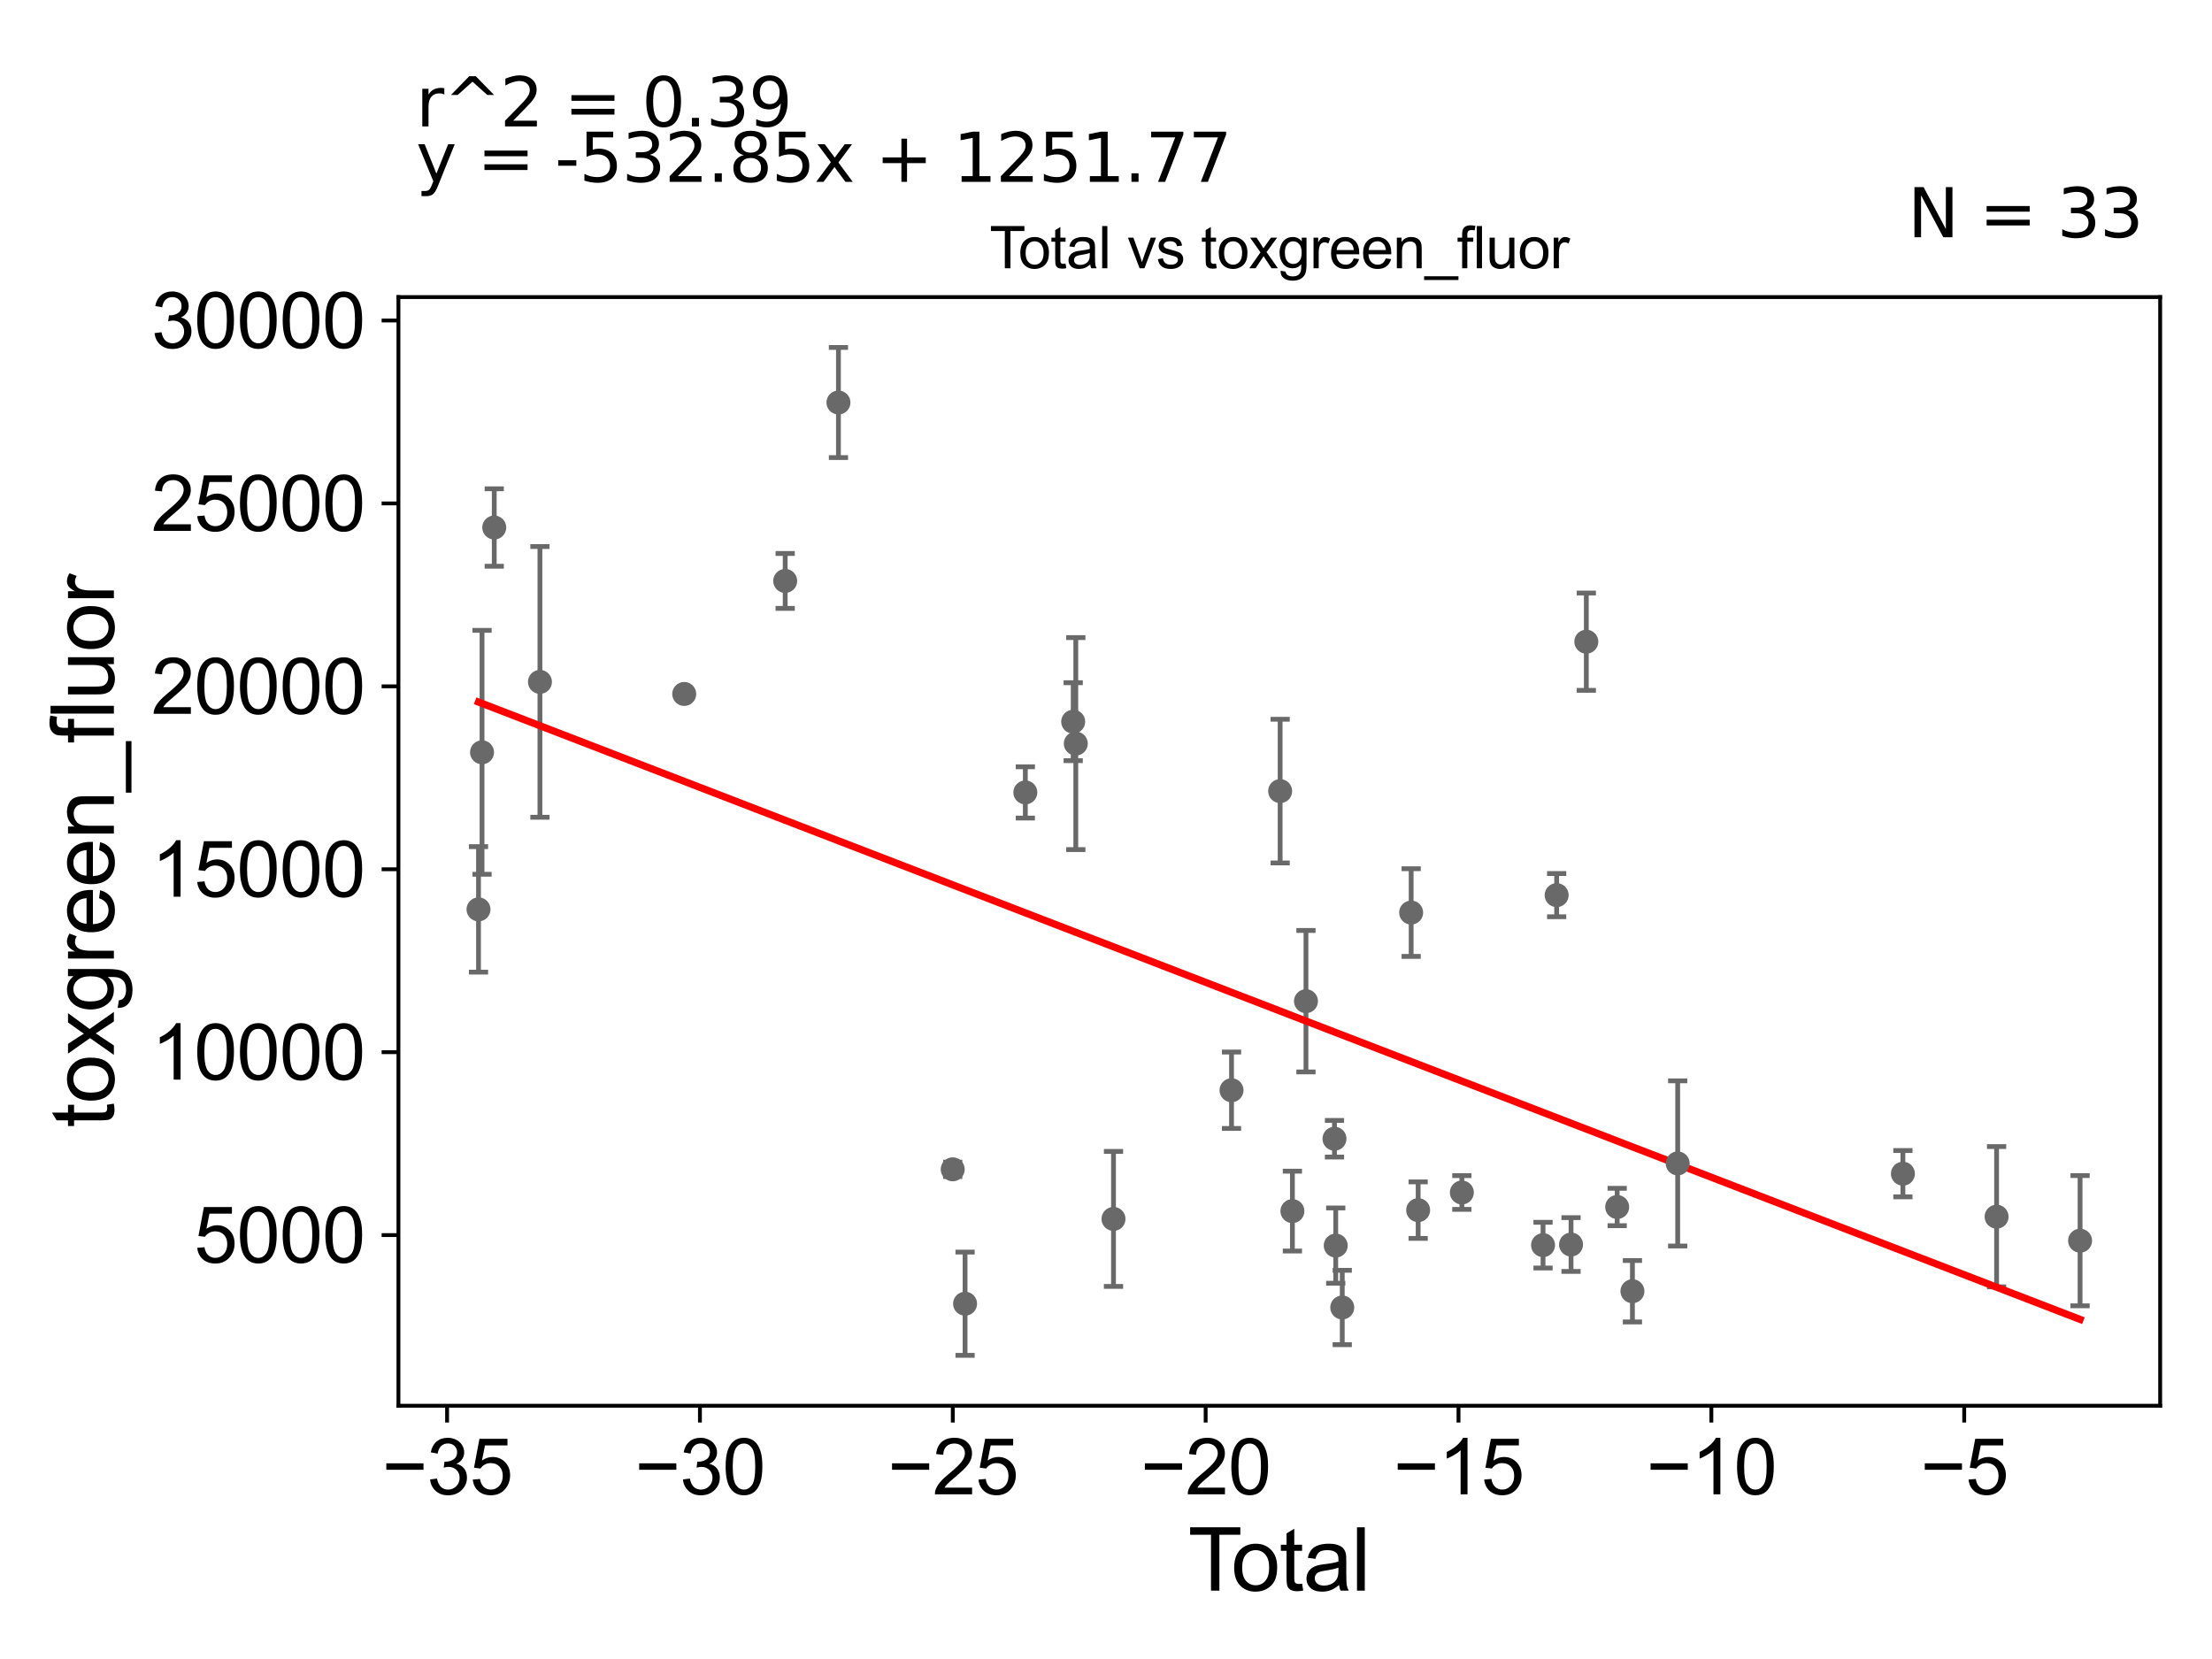 <?xml version="1.0" encoding="utf-8" standalone="no"?>
<!DOCTYPE svg PUBLIC "-//W3C//DTD SVG 1.1//EN"
  "http://www.w3.org/Graphics/SVG/1.1/DTD/svg11.dtd">
<svg xmlns:xlink="http://www.w3.org/1999/xlink" width="460.8pt" height="345.6pt" viewBox="0 0 460.8 345.6" xmlns="http://www.w3.org/2000/svg" version="1.1">
 <defs>
  <style type="text/css">*{stroke-linejoin: round; stroke-linecap: butt}</style>
 </defs>
 <g id="figure_1">
  <g id="patch_1">
   <path d="M 0 345.6 
L 460.8 345.6 
L 460.8 0 
L 0 0 
z
" style="fill: #ffffff"/>
  </g>
  <g id="axes_1">
   <g id="patch_2">
    <path d="M 83 292.84 
L 450 292.84 
L 450 61.886 
L 83 61.886 
z
" style="fill: #ffffff"/>
   </g>
   <g id="PathCollection_1">
    <defs>
     <path id="m9634ffb41c" d="M 0 1.118 
C 0.297 1.118 0.581 1 0.791 0.791 
C 1 0.581 1.118 0.297 1.118 0 
C 1.118 -0.297 1 -0.581 0.791 -0.791 
C 0.581 -1 0.297 -1.118 0 -1.118 
C -0.297 -1.118 -0.581 -1 -0.791 -0.791 
C -1 -0.581 -1.118 -0.297 -1.118 0 
C -1.118 0.297 -1 0.581 -0.791 0.791 
C -0.581 1 -0.297 1.118 0 1.118 
z
" style="stroke: #696969"/>
    </defs>
    <g clip-path="url(#p5ccf175055)">
     <use xlink:href="#m9634ffb41c" x="99.682" y="189.441" style="fill: #696969; stroke: #696969"/>
     <use xlink:href="#m9634ffb41c" x="396.41" y="244.501" style="fill: #696969; stroke: #696969"/>
     <use xlink:href="#m9634ffb41c" x="349.494" y="242.365" style="fill: #696969; stroke: #696969"/>
     <use xlink:href="#m9634ffb41c" x="340.065" y="268.986" style="fill: #696969; stroke: #696969"/>
     <use xlink:href="#m9634ffb41c" x="336.889" y="251.441" style="fill: #696969; stroke: #696969"/>
     <use xlink:href="#m9634ffb41c" x="330.459" y="133.675" style="fill: #696969; stroke: #696969"/>
     <use xlink:href="#m9634ffb41c" x="327.276" y="259.261" style="fill: #696969; stroke: #696969"/>
     <use xlink:href="#m9634ffb41c" x="324.28" y="186.474" style="fill: #696969; stroke: #696969"/>
     <use xlink:href="#m9634ffb41c" x="321.444" y="259.387" style="fill: #696969; stroke: #696969"/>
     <use xlink:href="#m9634ffb41c" x="304.531" y="248.419" style="fill: #696969; stroke: #696969"/>
     <use xlink:href="#m9634ffb41c" x="295.427" y="252.095" style="fill: #696969; stroke: #696969"/>
     <use xlink:href="#m9634ffb41c" x="293.97" y="190.106" style="fill: #696969; stroke: #696969"/>
     <use xlink:href="#m9634ffb41c" x="279.616" y="272.374" style="fill: #696969; stroke: #696969"/>
     <use xlink:href="#m9634ffb41c" x="278.257" y="259.479" style="fill: #696969; stroke: #696969"/>
     <use xlink:href="#m9634ffb41c" x="415.927" y="253.459" style="fill: #696969; stroke: #696969"/>
     <use xlink:href="#m9634ffb41c" x="272.056" y="208.568" style="fill: #696969; stroke: #696969"/>
     <use xlink:href="#m9634ffb41c" x="277.996" y="237.22" style="fill: #696969; stroke: #696969"/>
     <use xlink:href="#m9634ffb41c" x="266.677" y="164.804" style="fill: #696969; stroke: #696969"/>
     <use xlink:href="#m9634ffb41c" x="100.417" y="156.718" style="fill: #696969; stroke: #696969"/>
     <use xlink:href="#m9634ffb41c" x="102.961" y="109.891" style="fill: #696969; stroke: #696969"/>
     <use xlink:href="#m9634ffb41c" x="112.48" y="142.051" style="fill: #696969; stroke: #696969"/>
     <use xlink:href="#m9634ffb41c" x="142.537" y="144.565" style="fill: #696969; stroke: #696969"/>
     <use xlink:href="#m9634ffb41c" x="163.57" y="121.019" style="fill: #696969; stroke: #696969"/>
     <use xlink:href="#m9634ffb41c" x="174.663" y="83.855" style="fill: #696969; stroke: #696969"/>
     <use xlink:href="#m9634ffb41c" x="269.232" y="252.296" style="fill: #696969; stroke: #696969"/>
     <use xlink:href="#m9634ffb41c" x="198.467" y="243.592" style="fill: #696969; stroke: #696969"/>
     <use xlink:href="#m9634ffb41c" x="213.597" y="165.076" style="fill: #696969; stroke: #696969"/>
     <use xlink:href="#m9634ffb41c" x="223.567" y="150.342" style="fill: #696969; stroke: #696969"/>
     <use xlink:href="#m9634ffb41c" x="224.108" y="154.901" style="fill: #696969; stroke: #696969"/>
     <use xlink:href="#m9634ffb41c" x="231.962" y="253.923" style="fill: #696969; stroke: #696969"/>
     <use xlink:href="#m9634ffb41c" x="256.55" y="227.116" style="fill: #696969; stroke: #696969"/>
     <use xlink:href="#m9634ffb41c" x="201.042" y="271.587" style="fill: #696969; stroke: #696969"/>
     <use xlink:href="#m9634ffb41c" x="433.318" y="258.459" style="fill: #696969; stroke: #696969"/>
    </g>
   </g>
   <g id="matplotlib.axis_1">
    <g id="xtick_1">
     <g id="line2d_1">
      <defs>
       <path id="mfa99f3f62a" d="M 0 0 
L 0 3.5 
" style="stroke: #000000; stroke-width: 0.8"/>
      </defs>
      <g>
       <use xlink:href="#mfa99f3f62a" x="93.135" y="292.84" style="stroke: #000000; stroke-width: 0.8"/>
      </g>
     </g>
     <g id="text_1">
      <!-- −35 -->
      <g transform="translate(79.565 311.293)scale(0.16 -0.16)">
       <defs>
        <path id="ArialMT-2212" d="M 3381 1997 
L 356 1997 
L 356 2522 
L 3381 2522 
L 3381 1997 
z
" transform="scale(0.016)"/>
        <path id="ArialMT-33" d="M 269 1209 
L 831 1284 
Q 928 806 1161 595 
Q 1394 384 1728 384 
Q 2125 384 2398 659 
Q 2672 934 2672 1341 
Q 2672 1728 2419 1979 
Q 2166 2231 1775 2231 
Q 1616 2231 1378 2169 
L 1441 2663 
Q 1497 2656 1531 2656 
Q 1891 2656 2178 2843 
Q 2466 3031 2466 3422 
Q 2466 3731 2256 3934 
Q 2047 4138 1716 4138 
Q 1388 4138 1169 3931 
Q 950 3725 888 3313 
L 325 3413 
Q 428 3978 793 4289 
Q 1159 4600 1703 4600 
Q 2078 4600 2393 4439 
Q 2709 4278 2876 4000 
Q 3044 3722 3044 3409 
Q 3044 3113 2884 2869 
Q 2725 2625 2413 2481 
Q 2819 2388 3044 2092 
Q 3269 1797 3269 1353 
Q 3269 753 2831 336 
Q 2394 -81 1725 -81 
Q 1122 -81 723 278 
Q 325 638 269 1209 
z
" transform="scale(0.016)"/>
        <path id="ArialMT-35" d="M 266 1200 
L 856 1250 
Q 922 819 1161 601 
Q 1400 384 1738 384 
Q 2144 384 2425 690 
Q 2706 997 2706 1503 
Q 2706 1984 2436 2262 
Q 2166 2541 1728 2541 
Q 1456 2541 1237 2417 
Q 1019 2294 894 2097 
L 366 2166 
L 809 4519 
L 3088 4519 
L 3088 3981 
L 1259 3981 
L 1013 2750 
Q 1425 3038 1878 3038 
Q 2478 3038 2890 2622 
Q 3303 2206 3303 1553 
Q 3303 931 2941 478 
Q 2500 -78 1738 -78 
Q 1113 -78 717 272 
Q 322 622 266 1200 
z
" transform="scale(0.016)"/>
       </defs>
       <use xlink:href="#ArialMT-2212"/>
       <use xlink:href="#ArialMT-33" x="58.398"/>
       <use xlink:href="#ArialMT-35" x="114.014"/>
      </g>
     </g>
    </g>
    <g id="xtick_2">
     <g id="line2d_2">
      <g>
       <use xlink:href="#mfa99f3f62a" x="145.81" y="292.84" style="stroke: #000000; stroke-width: 0.8"/>
      </g>
     </g>
     <g id="text_2">
      <!-- −30 -->
      <g transform="translate(132.24 311.293)scale(0.16 -0.16)">
       <defs>
        <path id="ArialMT-30" d="M 266 2259 
Q 266 3072 433 3567 
Q 600 4063 929 4331 
Q 1259 4600 1759 4600 
Q 2128 4600 2406 4451 
Q 2684 4303 2865 4023 
Q 3047 3744 3150 3342 
Q 3253 2941 3253 2259 
Q 3253 1453 3087 958 
Q 2922 463 2592 192 
Q 2263 -78 1759 -78 
Q 1097 -78 719 397 
Q 266 969 266 2259 
z
M 844 2259 
Q 844 1131 1108 757 
Q 1372 384 1759 384 
Q 2147 384 2411 759 
Q 2675 1134 2675 2259 
Q 2675 3391 2411 3762 
Q 2147 4134 1753 4134 
Q 1366 4134 1134 3806 
Q 844 3388 844 2259 
z
" transform="scale(0.016)"/>
       </defs>
       <use xlink:href="#ArialMT-2212"/>
       <use xlink:href="#ArialMT-33" x="58.398"/>
       <use xlink:href="#ArialMT-30" x="114.014"/>
      </g>
     </g>
    </g>
    <g id="xtick_3">
     <g id="line2d_3">
      <g>
       <use xlink:href="#mfa99f3f62a" x="198.484" y="292.84" style="stroke: #000000; stroke-width: 0.8"/>
      </g>
     </g>
     <g id="text_3">
      <!-- −25 -->
      <g transform="translate(184.914 311.293)scale(0.16 -0.16)">
       <defs>
        <path id="ArialMT-32" d="M 3222 541 
L 3222 0 
L 194 0 
Q 188 203 259 391 
Q 375 700 629 1000 
Q 884 1300 1366 1694 
Q 2113 2306 2375 2664 
Q 2638 3022 2638 3341 
Q 2638 3675 2398 3904 
Q 2159 4134 1775 4134 
Q 1369 4134 1125 3890 
Q 881 3647 878 3216 
L 300 3275 
Q 359 3922 746 4261 
Q 1134 4600 1788 4600 
Q 2447 4600 2831 4234 
Q 3216 3869 3216 3328 
Q 3216 3053 3103 2787 
Q 2991 2522 2730 2228 
Q 2469 1934 1863 1422 
Q 1356 997 1212 845 
Q 1069 694 975 541 
L 3222 541 
z
" transform="scale(0.016)"/>
       </defs>
       <use xlink:href="#ArialMT-2212"/>
       <use xlink:href="#ArialMT-32" x="58.398"/>
       <use xlink:href="#ArialMT-35" x="114.014"/>
      </g>
     </g>
    </g>
    <g id="xtick_4">
     <g id="line2d_4">
      <g>
       <use xlink:href="#mfa99f3f62a" x="251.158" y="292.84" style="stroke: #000000; stroke-width: 0.8"/>
      </g>
     </g>
     <g id="text_4">
      <!-- −20 -->
      <g transform="translate(237.588 311.293)scale(0.16 -0.16)">
       <use xlink:href="#ArialMT-2212"/>
       <use xlink:href="#ArialMT-32" x="58.398"/>
       <use xlink:href="#ArialMT-30" x="114.014"/>
      </g>
     </g>
    </g>
    <g id="xtick_5">
     <g id="line2d_5">
      <g>
       <use xlink:href="#mfa99f3f62a" x="303.833" y="292.84" style="stroke: #000000; stroke-width: 0.8"/>
      </g>
     </g>
     <g id="text_5">
      <!-- −15 -->
      <g transform="translate(290.263 311.293)scale(0.16 -0.16)">
       <defs>
        <path id="ArialMT-31" d="M 2384 0 
L 1822 0 
L 1822 3584 
Q 1619 3391 1289 3197 
Q 959 3003 697 2906 
L 697 3450 
Q 1169 3672 1522 3987 
Q 1875 4303 2022 4600 
L 2384 4600 
L 2384 0 
z
" transform="scale(0.016)"/>
       </defs>
       <use xlink:href="#ArialMT-2212"/>
       <use xlink:href="#ArialMT-31" x="58.398"/>
       <use xlink:href="#ArialMT-35" x="114.014"/>
      </g>
     </g>
    </g>
    <g id="xtick_6">
     <g id="line2d_6">
      <g>
       <use xlink:href="#mfa99f3f62a" x="356.507" y="292.84" style="stroke: #000000; stroke-width: 0.8"/>
      </g>
     </g>
     <g id="text_6">
      <!-- −10 -->
      <g transform="translate(342.937 311.293)scale(0.16 -0.16)">
       <use xlink:href="#ArialMT-2212"/>
       <use xlink:href="#ArialMT-31" x="58.398"/>
       <use xlink:href="#ArialMT-30" x="114.014"/>
      </g>
     </g>
    </g>
    <g id="xtick_7">
     <g id="line2d_7">
      <g>
       <use xlink:href="#mfa99f3f62a" x="409.181" y="292.84" style="stroke: #000000; stroke-width: 0.8"/>
      </g>
     </g>
     <g id="text_7">
      <!-- −5 -->
      <g transform="translate(400.06 311.293)scale(0.16 -0.16)">
       <use xlink:href="#ArialMT-2212"/>
       <use xlink:href="#ArialMT-35" x="58.398"/>
      </g>
     </g>
    </g>
    <g id="text_8">
     <!-- Total -->
     <g transform="translate(247.495 331.357)scale(0.18 -0.18)">
      <defs>
       <path id="ArialMT-54" d="M 1659 0 
L 1659 4041 
L 150 4041 
L 150 4581 
L 3781 4581 
L 3781 4041 
L 2266 4041 
L 2266 0 
L 1659 0 
z
" transform="scale(0.016)"/>
       <path id="ArialMT-6f" d="M 213 1659 
Q 213 2581 725 3025 
Q 1153 3394 1769 3394 
Q 2453 3394 2887 2945 
Q 3322 2497 3322 1706 
Q 3322 1066 3130 698 
Q 2938 331 2570 128 
Q 2203 -75 1769 -75 
Q 1072 -75 642 372 
Q 213 819 213 1659 
z
M 791 1659 
Q 791 1022 1069 705 
Q 1347 388 1769 388 
Q 2188 388 2466 706 
Q 2744 1025 2744 1678 
Q 2744 2294 2464 2611 
Q 2184 2928 1769 2928 
Q 1347 2928 1069 2612 
Q 791 2297 791 1659 
z
" transform="scale(0.016)"/>
       <path id="ArialMT-74" d="M 1650 503 
L 1731 6 
Q 1494 -44 1306 -44 
Q 1000 -44 831 53 
Q 663 150 594 308 
Q 525 466 525 972 
L 525 2881 
L 113 2881 
L 113 3319 
L 525 3319 
L 525 4141 
L 1084 4478 
L 1084 3319 
L 1650 3319 
L 1650 2881 
L 1084 2881 
L 1084 941 
Q 1084 700 1114 631 
Q 1144 563 1211 522 
Q 1278 481 1403 481 
Q 1497 481 1650 503 
z
" transform="scale(0.016)"/>
       <path id="ArialMT-61" d="M 2588 409 
Q 2275 144 1986 34 
Q 1697 -75 1366 -75 
Q 819 -75 525 192 
Q 231 459 231 875 
Q 231 1119 342 1320 
Q 453 1522 633 1644 
Q 813 1766 1038 1828 
Q 1203 1872 1538 1913 
Q 2219 1994 2541 2106 
Q 2544 2222 2544 2253 
Q 2544 2597 2384 2738 
Q 2169 2928 1744 2928 
Q 1347 2928 1158 2789 
Q 969 2650 878 2297 
L 328 2372 
Q 403 2725 575 2942 
Q 747 3159 1072 3276 
Q 1397 3394 1825 3394 
Q 2250 3394 2515 3294 
Q 2781 3194 2906 3042 
Q 3031 2891 3081 2659 
Q 3109 2516 3109 2141 
L 3109 1391 
Q 3109 606 3145 398 
Q 3181 191 3288 0 
L 2700 0 
Q 2613 175 2588 409 
z
M 2541 1666 
Q 2234 1541 1622 1453 
Q 1275 1403 1131 1340 
Q 988 1278 909 1158 
Q 831 1038 831 891 
Q 831 666 1001 516 
Q 1172 366 1500 366 
Q 1825 366 2078 508 
Q 2331 650 2450 897 
Q 2541 1088 2541 1459 
L 2541 1666 
z
" transform="scale(0.016)"/>
       <path id="ArialMT-6c" d="M 409 0 
L 409 4581 
L 972 4581 
L 972 0 
L 409 0 
z
" transform="scale(0.016)"/>
      </defs>
      <use xlink:href="#ArialMT-54"/>
      <use xlink:href="#ArialMT-6f" x="49.959"/>
      <use xlink:href="#ArialMT-74" x="105.574"/>
      <use xlink:href="#ArialMT-61" x="133.357"/>
      <use xlink:href="#ArialMT-6c" x="188.973"/>
     </g>
    </g>
   </g>
   <g id="matplotlib.axis_2">
    <g id="ytick_1">
     <g id="line2d_8">
      <defs>
       <path id="m9fc8b9bd3a" d="M 0 0 
L -3.5 0 
" style="stroke: #000000; stroke-width: 0.8"/>
      </defs>
      <g>
       <use xlink:href="#m9fc8b9bd3a" x="83" y="257.291" style="stroke: #000000; stroke-width: 0.8"/>
      </g>
     </g>
     <g id="text_9">
      <!-- 5000 -->
      <g transform="translate(40.41 263.017)scale(0.16 -0.16)">
       <use xlink:href="#ArialMT-35"/>
       <use xlink:href="#ArialMT-30" x="55.615"/>
       <use xlink:href="#ArialMT-30" x="111.23"/>
       <use xlink:href="#ArialMT-30" x="166.846"/>
      </g>
     </g>
    </g>
    <g id="ytick_2">
     <g id="line2d_9">
      <g>
       <use xlink:href="#m9fc8b9bd3a" x="83" y="219.186" style="stroke: #000000; stroke-width: 0.8"/>
      </g>
     </g>
     <g id="text_10">
      <!-- 10000 -->
      <g transform="translate(31.512 224.912)scale(0.16 -0.16)">
       <use xlink:href="#ArialMT-31"/>
       <use xlink:href="#ArialMT-30" x="55.615"/>
       <use xlink:href="#ArialMT-30" x="111.23"/>
       <use xlink:href="#ArialMT-30" x="166.846"/>
       <use xlink:href="#ArialMT-30" x="222.461"/>
      </g>
     </g>
    </g>
    <g id="ytick_3">
     <g id="line2d_10">
      <g>
       <use xlink:href="#m9fc8b9bd3a" x="83" y="181.08" style="stroke: #000000; stroke-width: 0.8"/>
      </g>
     </g>
     <g id="text_11">
      <!-- 15000 -->
      <g transform="translate(31.512 186.807)scale(0.16 -0.16)">
       <use xlink:href="#ArialMT-31"/>
       <use xlink:href="#ArialMT-35" x="55.615"/>
       <use xlink:href="#ArialMT-30" x="111.23"/>
       <use xlink:href="#ArialMT-30" x="166.846"/>
       <use xlink:href="#ArialMT-30" x="222.461"/>
      </g>
     </g>
    </g>
    <g id="ytick_4">
     <g id="line2d_11">
      <g>
       <use xlink:href="#m9fc8b9bd3a" x="83" y="142.975" style="stroke: #000000; stroke-width: 0.8"/>
      </g>
     </g>
     <g id="text_12">
      <!-- 20000 -->
      <g transform="translate(31.512 148.701)scale(0.16 -0.16)">
       <use xlink:href="#ArialMT-32"/>
       <use xlink:href="#ArialMT-30" x="55.615"/>
       <use xlink:href="#ArialMT-30" x="111.23"/>
       <use xlink:href="#ArialMT-30" x="166.846"/>
       <use xlink:href="#ArialMT-30" x="222.461"/>
      </g>
     </g>
    </g>
    <g id="ytick_5">
     <g id="line2d_12">
      <g>
       <use xlink:href="#m9fc8b9bd3a" x="83" y="104.87" style="stroke: #000000; stroke-width: 0.8"/>
      </g>
     </g>
     <g id="text_13">
      <!-- 25000 -->
      <g transform="translate(31.512 110.596)scale(0.16 -0.16)">
       <use xlink:href="#ArialMT-32"/>
       <use xlink:href="#ArialMT-35" x="55.615"/>
       <use xlink:href="#ArialMT-30" x="111.23"/>
       <use xlink:href="#ArialMT-30" x="166.846"/>
       <use xlink:href="#ArialMT-30" x="222.461"/>
      </g>
     </g>
    </g>
    <g id="ytick_6">
     <g id="line2d_13">
      <g>
       <use xlink:href="#m9fc8b9bd3a" x="83" y="66.765" style="stroke: #000000; stroke-width: 0.8"/>
      </g>
     </g>
     <g id="text_14">
      <!-- 30000 -->
      <g transform="translate(31.512 72.491)scale(0.16 -0.16)">
       <use xlink:href="#ArialMT-33"/>
       <use xlink:href="#ArialMT-30" x="55.615"/>
       <use xlink:href="#ArialMT-30" x="111.23"/>
       <use xlink:href="#ArialMT-30" x="166.846"/>
       <use xlink:href="#ArialMT-30" x="222.461"/>
      </g>
     </g>
    </g>
    <g id="text_15">
     <!-- toxgreen_fluor -->
     <g transform="translate(23.724 234.895)rotate(-90)scale(0.18 -0.18)">
      <defs>
       <path id="ArialMT-78" d="M 47 0 
L 1259 1725 
L 138 3319 
L 841 3319 
L 1350 2541 
Q 1494 2319 1581 2169 
Q 1719 2375 1834 2534 
L 2394 3319 
L 3066 3319 
L 1919 1756 
L 3153 0 
L 2463 0 
L 1781 1031 
L 1600 1309 
L 728 0 
L 47 0 
z
" transform="scale(0.016)"/>
       <path id="ArialMT-67" d="M 319 -275 
L 866 -356 
Q 900 -609 1056 -725 
Q 1266 -881 1628 -881 
Q 2019 -881 2231 -725 
Q 2444 -569 2519 -288 
Q 2563 -116 2559 434 
Q 2191 0 1641 0 
Q 956 0 581 494 
Q 206 988 206 1678 
Q 206 2153 378 2554 
Q 550 2956 876 3175 
Q 1203 3394 1644 3394 
Q 2231 3394 2613 2919 
L 2613 3319 
L 3131 3319 
L 3131 450 
Q 3131 -325 2973 -648 
Q 2816 -972 2473 -1159 
Q 2131 -1347 1631 -1347 
Q 1038 -1347 672 -1080 
Q 306 -813 319 -275 
z
M 784 1719 
Q 784 1066 1043 766 
Q 1303 466 1694 466 
Q 2081 466 2343 764 
Q 2606 1063 2606 1700 
Q 2606 2309 2336 2618 
Q 2066 2928 1684 2928 
Q 1309 2928 1046 2623 
Q 784 2319 784 1719 
z
" transform="scale(0.016)"/>
       <path id="ArialMT-72" d="M 416 0 
L 416 3319 
L 922 3319 
L 922 2816 
Q 1116 3169 1280 3281 
Q 1444 3394 1641 3394 
Q 1925 3394 2219 3213 
L 2025 2691 
Q 1819 2813 1613 2813 
Q 1428 2813 1281 2702 
Q 1134 2591 1072 2394 
Q 978 2094 978 1738 
L 978 0 
L 416 0 
z
" transform="scale(0.016)"/>
       <path id="ArialMT-65" d="M 2694 1069 
L 3275 997 
Q 3138 488 2766 206 
Q 2394 -75 1816 -75 
Q 1088 -75 661 373 
Q 234 822 234 1631 
Q 234 2469 665 2931 
Q 1097 3394 1784 3394 
Q 2450 3394 2872 2941 
Q 3294 2488 3294 1666 
Q 3294 1616 3291 1516 
L 816 1516 
Q 847 969 1125 678 
Q 1403 388 1819 388 
Q 2128 388 2347 550 
Q 2566 713 2694 1069 
z
M 847 1978 
L 2700 1978 
Q 2663 2397 2488 2606 
Q 2219 2931 1791 2931 
Q 1403 2931 1139 2672 
Q 875 2413 847 1978 
z
" transform="scale(0.016)"/>
       <path id="ArialMT-6e" d="M 422 0 
L 422 3319 
L 928 3319 
L 928 2847 
Q 1294 3394 1984 3394 
Q 2284 3394 2536 3286 
Q 2788 3178 2913 3003 
Q 3038 2828 3088 2588 
Q 3119 2431 3119 2041 
L 3119 0 
L 2556 0 
L 2556 2019 
Q 2556 2363 2490 2533 
Q 2425 2703 2258 2804 
Q 2091 2906 1866 2906 
Q 1506 2906 1245 2678 
Q 984 2450 984 1813 
L 984 0 
L 422 0 
z
" transform="scale(0.016)"/>
       <path id="ArialMT-5f" d="M -97 -1272 
L -97 -866 
L 3631 -866 
L 3631 -1272 
L -97 -1272 
z
" transform="scale(0.016)"/>
       <path id="ArialMT-66" d="M 556 0 
L 556 2881 
L 59 2881 
L 59 3319 
L 556 3319 
L 556 3672 
Q 556 4006 616 4169 
Q 697 4388 901 4523 
Q 1106 4659 1475 4659 
Q 1713 4659 2000 4603 
L 1916 4113 
Q 1741 4144 1584 4144 
Q 1328 4144 1222 4034 
Q 1116 3925 1116 3625 
L 1116 3319 
L 1763 3319 
L 1763 2881 
L 1116 2881 
L 1116 0 
L 556 0 
z
" transform="scale(0.016)"/>
       <path id="ArialMT-75" d="M 2597 0 
L 2597 488 
Q 2209 -75 1544 -75 
Q 1250 -75 995 37 
Q 741 150 617 320 
Q 494 491 444 738 
Q 409 903 409 1263 
L 409 3319 
L 972 3319 
L 972 1478 
Q 972 1038 1006 884 
Q 1059 663 1231 536 
Q 1403 409 1656 409 
Q 1909 409 2131 539 
Q 2353 669 2445 892 
Q 2538 1116 2538 1541 
L 2538 3319 
L 3100 3319 
L 3100 0 
L 2597 0 
z
" transform="scale(0.016)"/>
      </defs>
      <use xlink:href="#ArialMT-74"/>
      <use xlink:href="#ArialMT-6f" x="27.783"/>
      <use xlink:href="#ArialMT-78" x="83.398"/>
      <use xlink:href="#ArialMT-67" x="133.398"/>
      <use xlink:href="#ArialMT-72" x="189.014"/>
      <use xlink:href="#ArialMT-65" x="222.314"/>
      <use xlink:href="#ArialMT-65" x="277.93"/>
      <use xlink:href="#ArialMT-6e" x="333.545"/>
      <use xlink:href="#ArialMT-5f" x="389.16"/>
      <use xlink:href="#ArialMT-66" x="444.775"/>
      <use xlink:href="#ArialMT-6c" x="472.559"/>
      <use xlink:href="#ArialMT-75" x="494.775"/>
      <use xlink:href="#ArialMT-6f" x="550.391"/>
      <use xlink:href="#ArialMT-72" x="606.006"/>
     </g>
    </g>
   </g>
   <g id="LineCollection_1">
    <path d="M 99.682 202.511 
L 99.682 176.371 
" clip-path="url(#p5ccf175055)" style="fill: none; stroke: #696969"/>
    <path d="M 396.41 249.323 
L 396.41 239.679 
" clip-path="url(#p5ccf175055)" style="fill: none; stroke: #696969"/>
    <path d="M 349.494 259.566 
L 349.494 225.163 
" clip-path="url(#p5ccf175055)" style="fill: none; stroke: #696969"/>
    <path d="M 340.065 275.386 
L 340.065 262.586 
" clip-path="url(#p5ccf175055)" style="fill: none; stroke: #696969"/>
    <path d="M 336.889 255.331 
L 336.889 247.552 
" clip-path="url(#p5ccf175055)" style="fill: none; stroke: #696969"/>
    <path d="M 330.459 143.816 
L 330.459 123.534 
" clip-path="url(#p5ccf175055)" style="fill: none; stroke: #696969"/>
    <path d="M 327.276 264.866 
L 327.276 253.656 
" clip-path="url(#p5ccf175055)" style="fill: none; stroke: #696969"/>
    <path d="M 324.28 190.973 
L 324.28 181.975 
" clip-path="url(#p5ccf175055)" style="fill: none; stroke: #696969"/>
    <path d="M 321.444 264.148 
L 321.444 254.626 
" clip-path="url(#p5ccf175055)" style="fill: none; stroke: #696969"/>
    <path d="M 304.531 251.939 
L 304.531 244.899 
" clip-path="url(#p5ccf175055)" style="fill: none; stroke: #696969"/>
    <path d="M 295.427 257.981 
L 295.427 246.209 
" clip-path="url(#p5ccf175055)" style="fill: none; stroke: #696969"/>
    <path d="M 293.97 199.239 
L 293.97 180.974 
" clip-path="url(#p5ccf175055)" style="fill: none; stroke: #696969"/>
    <path d="M 279.616 280.118 
L 279.616 264.63 
" clip-path="url(#p5ccf175055)" style="fill: none; stroke: #696969"/>
    <path d="M 278.257 267.32 
L 278.257 251.638 
" clip-path="url(#p5ccf175055)" style="fill: none; stroke: #696969"/>
    <path d="M 415.927 268.073 
L 415.927 238.846 
" clip-path="url(#p5ccf175055)" style="fill: none; stroke: #696969"/>
    <path d="M 272.056 223.305 
L 272.056 193.832 
" clip-path="url(#p5ccf175055)" style="fill: none; stroke: #696969"/>
    <path d="M 277.996 241.037 
L 277.996 233.404 
" clip-path="url(#p5ccf175055)" style="fill: none; stroke: #696969"/>
    <path d="M 266.677 179.771 
L 266.677 149.837 
" clip-path="url(#p5ccf175055)" style="fill: none; stroke: #696969"/>
    <path d="M 100.417 182.123 
L 100.417 131.313 
" clip-path="url(#p5ccf175055)" style="fill: none; stroke: #696969"/>
    <path d="M 102.961 117.959 
L 102.961 101.823 
" clip-path="url(#p5ccf175055)" style="fill: none; stroke: #696969"/>
    <path d="M 112.48 170.25 
L 112.48 113.851 
" clip-path="url(#p5ccf175055)" style="fill: none; stroke: #696969"/>
    <path d="M 142.537 145.085 
L 142.537 144.044 
" clip-path="url(#p5ccf175055)" style="fill: none; stroke: #696969"/>
    <path d="M 163.57 126.737 
L 163.57 115.3 
" clip-path="url(#p5ccf175055)" style="fill: none; stroke: #696969"/>
    <path d="M 174.663 95.327 
L 174.663 72.384 
" clip-path="url(#p5ccf175055)" style="fill: none; stroke: #696969"/>
    <path d="M 269.232 260.611 
L 269.232 243.98 
" clip-path="url(#p5ccf175055)" style="fill: none; stroke: #696969"/>
    <path d="M 198.467 245.094 
L 198.467 242.089 
" clip-path="url(#p5ccf175055)" style="fill: none; stroke: #696969"/>
    <path d="M 213.597 170.414 
L 213.597 159.737 
" clip-path="url(#p5ccf175055)" style="fill: none; stroke: #696969"/>
    <path d="M 223.567 158.463 
L 223.567 142.221 
" clip-path="url(#p5ccf175055)" style="fill: none; stroke: #696969"/>
    <path d="M 224.108 176.983 
L 224.108 132.819 
" clip-path="url(#p5ccf175055)" style="fill: none; stroke: #696969"/>
    <path d="M 231.962 267.983 
L 231.962 239.863 
" clip-path="url(#p5ccf175055)" style="fill: none; stroke: #696969"/>
    <path d="M 256.55 235.074 
L 256.55 219.158 
" clip-path="url(#p5ccf175055)" style="fill: none; stroke: #696969"/>
    <path d="M 201.042 282.342 
L 201.042 260.833 
" clip-path="url(#p5ccf175055)" style="fill: none; stroke: #696969"/>
    <path d="M 433.318 272.022 
L 433.318 244.896 
" clip-path="url(#p5ccf175055)" style="fill: none; stroke: #696969"/>
   </g>
   <g id="line2d_14">
    <defs>
     <path id="me2e67780ee" d="M 2 0 
L -2 -0 
" style="stroke: #696969"/>
    </defs>
    <g clip-path="url(#p5ccf175055)">
     <use xlink:href="#me2e67780ee" x="99.682" y="202.511" style="fill: #696969; stroke: #696969"/>
     <use xlink:href="#me2e67780ee" x="396.41" y="249.323" style="fill: #696969; stroke: #696969"/>
     <use xlink:href="#me2e67780ee" x="349.494" y="259.566" style="fill: #696969; stroke: #696969"/>
     <use xlink:href="#me2e67780ee" x="340.065" y="275.386" style="fill: #696969; stroke: #696969"/>
     <use xlink:href="#me2e67780ee" x="336.889" y="255.331" style="fill: #696969; stroke: #696969"/>
     <use xlink:href="#me2e67780ee" x="330.459" y="143.816" style="fill: #696969; stroke: #696969"/>
     <use xlink:href="#me2e67780ee" x="327.276" y="264.866" style="fill: #696969; stroke: #696969"/>
     <use xlink:href="#me2e67780ee" x="324.28" y="190.973" style="fill: #696969; stroke: #696969"/>
     <use xlink:href="#me2e67780ee" x="321.444" y="264.148" style="fill: #696969; stroke: #696969"/>
     <use xlink:href="#me2e67780ee" x="304.531" y="251.939" style="fill: #696969; stroke: #696969"/>
     <use xlink:href="#me2e67780ee" x="295.427" y="257.981" style="fill: #696969; stroke: #696969"/>
     <use xlink:href="#me2e67780ee" x="293.97" y="199.239" style="fill: #696969; stroke: #696969"/>
     <use xlink:href="#me2e67780ee" x="279.616" y="280.118" style="fill: #696969; stroke: #696969"/>
     <use xlink:href="#me2e67780ee" x="278.257" y="267.32" style="fill: #696969; stroke: #696969"/>
     <use xlink:href="#me2e67780ee" x="415.927" y="268.073" style="fill: #696969; stroke: #696969"/>
     <use xlink:href="#me2e67780ee" x="272.056" y="223.305" style="fill: #696969; stroke: #696969"/>
     <use xlink:href="#me2e67780ee" x="277.996" y="241.037" style="fill: #696969; stroke: #696969"/>
     <use xlink:href="#me2e67780ee" x="266.677" y="179.771" style="fill: #696969; stroke: #696969"/>
     <use xlink:href="#me2e67780ee" x="100.417" y="182.123" style="fill: #696969; stroke: #696969"/>
     <use xlink:href="#me2e67780ee" x="102.961" y="117.959" style="fill: #696969; stroke: #696969"/>
     <use xlink:href="#me2e67780ee" x="112.48" y="170.25" style="fill: #696969; stroke: #696969"/>
     <use xlink:href="#me2e67780ee" x="142.537" y="145.085" style="fill: #696969; stroke: #696969"/>
     <use xlink:href="#me2e67780ee" x="163.57" y="126.737" style="fill: #696969; stroke: #696969"/>
     <use xlink:href="#me2e67780ee" x="174.663" y="95.327" style="fill: #696969; stroke: #696969"/>
     <use xlink:href="#me2e67780ee" x="269.232" y="260.611" style="fill: #696969; stroke: #696969"/>
     <use xlink:href="#me2e67780ee" x="198.467" y="245.094" style="fill: #696969; stroke: #696969"/>
     <use xlink:href="#me2e67780ee" x="213.597" y="170.414" style="fill: #696969; stroke: #696969"/>
     <use xlink:href="#me2e67780ee" x="223.567" y="158.463" style="fill: #696969; stroke: #696969"/>
     <use xlink:href="#me2e67780ee" x="224.108" y="176.983" style="fill: #696969; stroke: #696969"/>
     <use xlink:href="#me2e67780ee" x="231.962" y="267.983" style="fill: #696969; stroke: #696969"/>
     <use xlink:href="#me2e67780ee" x="256.55" y="235.074" style="fill: #696969; stroke: #696969"/>
     <use xlink:href="#me2e67780ee" x="201.042" y="282.342" style="fill: #696969; stroke: #696969"/>
     <use xlink:href="#me2e67780ee" x="433.318" y="272.022" style="fill: #696969; stroke: #696969"/>
    </g>
   </g>
   <g id="line2d_15">
    <g clip-path="url(#p5ccf175055)">
     <use xlink:href="#me2e67780ee" x="99.682" y="176.371" style="fill: #696969; stroke: #696969"/>
     <use xlink:href="#me2e67780ee" x="396.41" y="239.679" style="fill: #696969; stroke: #696969"/>
     <use xlink:href="#me2e67780ee" x="349.494" y="225.163" style="fill: #696969; stroke: #696969"/>
     <use xlink:href="#me2e67780ee" x="340.065" y="262.586" style="fill: #696969; stroke: #696969"/>
     <use xlink:href="#me2e67780ee" x="336.889" y="247.552" style="fill: #696969; stroke: #696969"/>
     <use xlink:href="#me2e67780ee" x="330.459" y="123.534" style="fill: #696969; stroke: #696969"/>
     <use xlink:href="#me2e67780ee" x="327.276" y="253.656" style="fill: #696969; stroke: #696969"/>
     <use xlink:href="#me2e67780ee" x="324.28" y="181.975" style="fill: #696969; stroke: #696969"/>
     <use xlink:href="#me2e67780ee" x="321.444" y="254.626" style="fill: #696969; stroke: #696969"/>
     <use xlink:href="#me2e67780ee" x="304.531" y="244.899" style="fill: #696969; stroke: #696969"/>
     <use xlink:href="#me2e67780ee" x="295.427" y="246.209" style="fill: #696969; stroke: #696969"/>
     <use xlink:href="#me2e67780ee" x="293.97" y="180.974" style="fill: #696969; stroke: #696969"/>
     <use xlink:href="#me2e67780ee" x="279.616" y="264.63" style="fill: #696969; stroke: #696969"/>
     <use xlink:href="#me2e67780ee" x="278.257" y="251.638" style="fill: #696969; stroke: #696969"/>
     <use xlink:href="#me2e67780ee" x="415.927" y="238.846" style="fill: #696969; stroke: #696969"/>
     <use xlink:href="#me2e67780ee" x="272.056" y="193.832" style="fill: #696969; stroke: #696969"/>
     <use xlink:href="#me2e67780ee" x="277.996" y="233.404" style="fill: #696969; stroke: #696969"/>
     <use xlink:href="#me2e67780ee" x="266.677" y="149.837" style="fill: #696969; stroke: #696969"/>
     <use xlink:href="#me2e67780ee" x="100.417" y="131.313" style="fill: #696969; stroke: #696969"/>
     <use xlink:href="#me2e67780ee" x="102.961" y="101.823" style="fill: #696969; stroke: #696969"/>
     <use xlink:href="#me2e67780ee" x="112.48" y="113.851" style="fill: #696969; stroke: #696969"/>
     <use xlink:href="#me2e67780ee" x="142.537" y="144.044" style="fill: #696969; stroke: #696969"/>
     <use xlink:href="#me2e67780ee" x="163.57" y="115.3" style="fill: #696969; stroke: #696969"/>
     <use xlink:href="#me2e67780ee" x="174.663" y="72.384" style="fill: #696969; stroke: #696969"/>
     <use xlink:href="#me2e67780ee" x="269.232" y="243.98" style="fill: #696969; stroke: #696969"/>
     <use xlink:href="#me2e67780ee" x="198.467" y="242.089" style="fill: #696969; stroke: #696969"/>
     <use xlink:href="#me2e67780ee" x="213.597" y="159.737" style="fill: #696969; stroke: #696969"/>
     <use xlink:href="#me2e67780ee" x="223.567" y="142.221" style="fill: #696969; stroke: #696969"/>
     <use xlink:href="#me2e67780ee" x="224.108" y="132.819" style="fill: #696969; stroke: #696969"/>
     <use xlink:href="#me2e67780ee" x="231.962" y="239.863" style="fill: #696969; stroke: #696969"/>
     <use xlink:href="#me2e67780ee" x="256.55" y="219.158" style="fill: #696969; stroke: #696969"/>
     <use xlink:href="#me2e67780ee" x="201.042" y="260.833" style="fill: #696969; stroke: #696969"/>
     <use xlink:href="#me2e67780ee" x="433.318" y="244.896" style="fill: #696969; stroke: #696969"/>
    </g>
   </g>
   <g id="line2d_16">
    <path d="M 99.682 146.25 
L 396.41 260.629 
L 349.494 242.544 
L 340.065 238.91 
L 336.889 237.686 
L 330.459 235.207 
L 327.276 233.98 
L 324.28 232.825 
L 321.444 231.732 
L 304.531 225.213 
L 295.427 221.703 
L 293.97 221.142 
L 279.616 215.609 
L 278.257 215.085 
L 415.927 268.152 
L 272.056 212.695 
L 277.996 214.984 
L 266.677 210.621 
L 100.417 146.534 
L 102.961 147.514 
L 112.48 151.183 
L 142.537 162.769 
L 163.57 170.877 
L 174.663 175.153 
L 269.232 211.606 
L 198.467 184.329 
L 213.597 190.161 
L 223.567 194.004 
L 224.108 194.212 
L 231.962 197.24 
L 256.55 206.718 
L 201.042 185.321 
L 433.318 274.856 
" clip-path="url(#p5ccf175055)" style="fill: none; stroke: #ff0000; stroke-width: 1.5; stroke-linecap: square"/>
   </g>
   <g id="line2d_17">
    <defs>
     <path id="m32eb50944f" d="M 0 2 
C 0.53 2 1.039 1.789 1.414 1.414 
C 1.789 1.039 2 0.53 2 0 
C 2 -0.53 1.789 -1.039 1.414 -1.414 
C 1.039 -1.789 0.53 -2 0 -2 
C -0.53 -2 -1.039 -1.789 -1.414 -1.414 
C -1.789 -1.039 -2 -0.53 -2 0 
C -2 0.53 -1.789 1.039 -1.414 1.414 
C -1.039 1.789 -0.53 2 0 2 
z
" style="stroke: #696969"/>
    </defs>
    <g clip-path="url(#p5ccf175055)">
     <use xlink:href="#m32eb50944f" x="99.682" y="189.441" style="fill: #696969; stroke: #696969"/>
     <use xlink:href="#m32eb50944f" x="396.41" y="244.501" style="fill: #696969; stroke: #696969"/>
     <use xlink:href="#m32eb50944f" x="349.494" y="242.365" style="fill: #696969; stroke: #696969"/>
     <use xlink:href="#m32eb50944f" x="340.065" y="268.986" style="fill: #696969; stroke: #696969"/>
     <use xlink:href="#m32eb50944f" x="336.889" y="251.441" style="fill: #696969; stroke: #696969"/>
     <use xlink:href="#m32eb50944f" x="330.459" y="133.675" style="fill: #696969; stroke: #696969"/>
     <use xlink:href="#m32eb50944f" x="327.276" y="259.261" style="fill: #696969; stroke: #696969"/>
     <use xlink:href="#m32eb50944f" x="324.28" y="186.474" style="fill: #696969; stroke: #696969"/>
     <use xlink:href="#m32eb50944f" x="321.444" y="259.387" style="fill: #696969; stroke: #696969"/>
     <use xlink:href="#m32eb50944f" x="304.531" y="248.419" style="fill: #696969; stroke: #696969"/>
     <use xlink:href="#m32eb50944f" x="295.427" y="252.095" style="fill: #696969; stroke: #696969"/>
     <use xlink:href="#m32eb50944f" x="293.97" y="190.106" style="fill: #696969; stroke: #696969"/>
     <use xlink:href="#m32eb50944f" x="279.616" y="272.374" style="fill: #696969; stroke: #696969"/>
     <use xlink:href="#m32eb50944f" x="278.257" y="259.479" style="fill: #696969; stroke: #696969"/>
     <use xlink:href="#m32eb50944f" x="415.927" y="253.459" style="fill: #696969; stroke: #696969"/>
     <use xlink:href="#m32eb50944f" x="272.056" y="208.568" style="fill: #696969; stroke: #696969"/>
     <use xlink:href="#m32eb50944f" x="277.996" y="237.22" style="fill: #696969; stroke: #696969"/>
     <use xlink:href="#m32eb50944f" x="266.677" y="164.804" style="fill: #696969; stroke: #696969"/>
     <use xlink:href="#m32eb50944f" x="100.417" y="156.718" style="fill: #696969; stroke: #696969"/>
     <use xlink:href="#m32eb50944f" x="102.961" y="109.891" style="fill: #696969; stroke: #696969"/>
     <use xlink:href="#m32eb50944f" x="112.48" y="142.051" style="fill: #696969; stroke: #696969"/>
     <use xlink:href="#m32eb50944f" x="142.537" y="144.565" style="fill: #696969; stroke: #696969"/>
     <use xlink:href="#m32eb50944f" x="163.57" y="121.019" style="fill: #696969; stroke: #696969"/>
     <use xlink:href="#m32eb50944f" x="174.663" y="83.855" style="fill: #696969; stroke: #696969"/>
     <use xlink:href="#m32eb50944f" x="269.232" y="252.296" style="fill: #696969; stroke: #696969"/>
     <use xlink:href="#m32eb50944f" x="198.467" y="243.592" style="fill: #696969; stroke: #696969"/>
     <use xlink:href="#m32eb50944f" x="213.597" y="165.076" style="fill: #696969; stroke: #696969"/>
     <use xlink:href="#m32eb50944f" x="223.567" y="150.342" style="fill: #696969; stroke: #696969"/>
     <use xlink:href="#m32eb50944f" x="224.108" y="154.901" style="fill: #696969; stroke: #696969"/>
     <use xlink:href="#m32eb50944f" x="231.962" y="253.923" style="fill: #696969; stroke: #696969"/>
     <use xlink:href="#m32eb50944f" x="256.55" y="227.116" style="fill: #696969; stroke: #696969"/>
     <use xlink:href="#m32eb50944f" x="201.042" y="271.587" style="fill: #696969; stroke: #696969"/>
     <use xlink:href="#m32eb50944f" x="433.318" y="258.459" style="fill: #696969; stroke: #696969"/>
    </g>
   </g>
   <g id="patch_3">
    <path d="M 83 292.84 
L 83 61.886 
" style="fill: none; stroke: #000000; stroke-width: 0.8; stroke-linejoin: miter; stroke-linecap: square"/>
   </g>
   <g id="patch_4">
    <path d="M 450 292.84 
L 450 61.886 
" style="fill: none; stroke: #000000; stroke-width: 0.8; stroke-linejoin: miter; stroke-linecap: square"/>
   </g>
   <g id="patch_5">
    <path d="M 83 292.84 
L 450 292.84 
" style="fill: none; stroke: #000000; stroke-width: 0.8; stroke-linejoin: miter; stroke-linecap: square"/>
   </g>
   <g id="patch_6">
    <path d="M 83 61.886 
L 450 61.886 
" style="fill: none; stroke: #000000; stroke-width: 0.8; stroke-linejoin: miter; stroke-linecap: square"/>
   </g>
   <g id="text_16">
    <!-- N = 33 -->
    <g transform="translate(397.411 49.428)scale(0.14 -0.14)">
     <defs>
      <path id="DejaVuSans-4e" d="M 628 4666 
L 1478 4666 
L 3547 763 
L 3547 4666 
L 4159 4666 
L 4159 0 
L 3309 0 
L 1241 3903 
L 1241 0 
L 628 0 
L 628 4666 
z
" transform="scale(0.016)"/>
      <path id="DejaVuSans-20" transform="scale(0.016)"/>
      <path id="DejaVuSans-3d" d="M 678 2906 
L 4684 2906 
L 4684 2381 
L 678 2381 
L 678 2906 
z
M 678 1631 
L 4684 1631 
L 4684 1100 
L 678 1100 
L 678 1631 
z
" transform="scale(0.016)"/>
      <path id="DejaVuSans-33" d="M 2597 2516 
Q 3050 2419 3304 2112 
Q 3559 1806 3559 1356 
Q 3559 666 3084 287 
Q 2609 -91 1734 -91 
Q 1441 -91 1130 -33 
Q 819 25 488 141 
L 488 750 
Q 750 597 1062 519 
Q 1375 441 1716 441 
Q 2309 441 2620 675 
Q 2931 909 2931 1356 
Q 2931 1769 2642 2001 
Q 2353 2234 1838 2234 
L 1294 2234 
L 1294 2753 
L 1863 2753 
Q 2328 2753 2575 2939 
Q 2822 3125 2822 3475 
Q 2822 3834 2567 4026 
Q 2313 4219 1838 4219 
Q 1578 4219 1281 4162 
Q 984 4106 628 3988 
L 628 4550 
Q 988 4650 1302 4700 
Q 1616 4750 1894 4750 
Q 2613 4750 3031 4423 
Q 3450 4097 3450 3541 
Q 3450 3153 3228 2886 
Q 3006 2619 2597 2516 
z
" transform="scale(0.016)"/>
     </defs>
     <use xlink:href="#DejaVuSans-4e"/>
     <use xlink:href="#DejaVuSans-20" x="74.805"/>
     <use xlink:href="#DejaVuSans-3d" x="106.592"/>
     <use xlink:href="#DejaVuSans-20" x="190.381"/>
     <use xlink:href="#DejaVuSans-33" x="222.168"/>
     <use xlink:href="#DejaVuSans-33" x="285.791"/>
    </g>
   </g>
   <g id="text_17">
    <!-- r^2 = 0.39 -->
    <g transform="translate(86.67 26.333)scale(0.14 -0.14)">
     <defs>
      <path id="DejaVuSans-72" d="M 2631 2963 
Q 2534 3019 2420 3045 
Q 2306 3072 2169 3072 
Q 1681 3072 1420 2755 
Q 1159 2438 1159 1844 
L 1159 0 
L 581 0 
L 581 3500 
L 1159 3500 
L 1159 2956 
Q 1341 3275 1631 3429 
Q 1922 3584 2338 3584 
Q 2397 3584 2469 3576 
Q 2541 3569 2628 3553 
L 2631 2963 
z
" transform="scale(0.016)"/>
      <path id="DejaVuSans-5e" d="M 2988 4666 
L 4684 2925 
L 4056 2925 
L 2681 4159 
L 1306 2925 
L 678 2925 
L 2375 4666 
L 2988 4666 
z
" transform="scale(0.016)"/>
      <path id="DejaVuSans-32" d="M 1228 531 
L 3431 531 
L 3431 0 
L 469 0 
L 469 531 
Q 828 903 1448 1529 
Q 2069 2156 2228 2338 
Q 2531 2678 2651 2914 
Q 2772 3150 2772 3378 
Q 2772 3750 2511 3984 
Q 2250 4219 1831 4219 
Q 1534 4219 1204 4116 
Q 875 4013 500 3803 
L 500 4441 
Q 881 4594 1212 4672 
Q 1544 4750 1819 4750 
Q 2544 4750 2975 4387 
Q 3406 4025 3406 3419 
Q 3406 3131 3298 2873 
Q 3191 2616 2906 2266 
Q 2828 2175 2409 1742 
Q 1991 1309 1228 531 
z
" transform="scale(0.016)"/>
      <path id="DejaVuSans-30" d="M 2034 4250 
Q 1547 4250 1301 3770 
Q 1056 3291 1056 2328 
Q 1056 1369 1301 889 
Q 1547 409 2034 409 
Q 2525 409 2770 889 
Q 3016 1369 3016 2328 
Q 3016 3291 2770 3770 
Q 2525 4250 2034 4250 
z
M 2034 4750 
Q 2819 4750 3233 4129 
Q 3647 3509 3647 2328 
Q 3647 1150 3233 529 
Q 2819 -91 2034 -91 
Q 1250 -91 836 529 
Q 422 1150 422 2328 
Q 422 3509 836 4129 
Q 1250 4750 2034 4750 
z
" transform="scale(0.016)"/>
      <path id="DejaVuSans-2e" d="M 684 794 
L 1344 794 
L 1344 0 
L 684 0 
L 684 794 
z
" transform="scale(0.016)"/>
      <path id="DejaVuSans-39" d="M 703 97 
L 703 672 
Q 941 559 1184 500 
Q 1428 441 1663 441 
Q 2288 441 2617 861 
Q 2947 1281 2994 2138 
Q 2813 1869 2534 1725 
Q 2256 1581 1919 1581 
Q 1219 1581 811 2004 
Q 403 2428 403 3163 
Q 403 3881 828 4315 
Q 1253 4750 1959 4750 
Q 2769 4750 3195 4129 
Q 3622 3509 3622 2328 
Q 3622 1225 3098 567 
Q 2575 -91 1691 -91 
Q 1453 -91 1209 -44 
Q 966 3 703 97 
z
M 1959 2075 
Q 2384 2075 2632 2365 
Q 2881 2656 2881 3163 
Q 2881 3666 2632 3958 
Q 2384 4250 1959 4250 
Q 1534 4250 1286 3958 
Q 1038 3666 1038 3163 
Q 1038 2656 1286 2365 
Q 1534 2075 1959 2075 
z
" transform="scale(0.016)"/>
     </defs>
     <use xlink:href="#DejaVuSans-72"/>
     <use xlink:href="#DejaVuSans-5e" x="41.113"/>
     <use xlink:href="#DejaVuSans-32" x="124.902"/>
     <use xlink:href="#DejaVuSans-20" x="188.525"/>
     <use xlink:href="#DejaVuSans-3d" x="220.312"/>
     <use xlink:href="#DejaVuSans-20" x="304.102"/>
     <use xlink:href="#DejaVuSans-30" x="335.889"/>
     <use xlink:href="#DejaVuSans-2e" x="399.512"/>
     <use xlink:href="#DejaVuSans-33" x="431.299"/>
     <use xlink:href="#DejaVuSans-39" x="494.922"/>
    </g>
   </g>
   <g id="text_18">
    <!-- y = -532.85x + 1251.77 -->
    <g transform="translate(86.67 37.88)scale(0.14 -0.14)">
     <defs>
      <path id="DejaVuSans-79" d="M 2059 -325 
Q 1816 -950 1584 -1140 
Q 1353 -1331 966 -1331 
L 506 -1331 
L 506 -850 
L 844 -850 
Q 1081 -850 1212 -737 
Q 1344 -625 1503 -206 
L 1606 56 
L 191 3500 
L 800 3500 
L 1894 763 
L 2988 3500 
L 3597 3500 
L 2059 -325 
z
" transform="scale(0.016)"/>
      <path id="DejaVuSans-2d" d="M 313 2009 
L 1997 2009 
L 1997 1497 
L 313 1497 
L 313 2009 
z
" transform="scale(0.016)"/>
      <path id="DejaVuSans-35" d="M 691 4666 
L 3169 4666 
L 3169 4134 
L 1269 4134 
L 1269 2991 
Q 1406 3038 1543 3061 
Q 1681 3084 1819 3084 
Q 2600 3084 3056 2656 
Q 3513 2228 3513 1497 
Q 3513 744 3044 326 
Q 2575 -91 1722 -91 
Q 1428 -91 1123 -41 
Q 819 9 494 109 
L 494 744 
Q 775 591 1075 516 
Q 1375 441 1709 441 
Q 2250 441 2565 725 
Q 2881 1009 2881 1497 
Q 2881 1984 2565 2268 
Q 2250 2553 1709 2553 
Q 1456 2553 1204 2497 
Q 953 2441 691 2322 
L 691 4666 
z
" transform="scale(0.016)"/>
      <path id="DejaVuSans-38" d="M 2034 2216 
Q 1584 2216 1326 1975 
Q 1069 1734 1069 1313 
Q 1069 891 1326 650 
Q 1584 409 2034 409 
Q 2484 409 2743 651 
Q 3003 894 3003 1313 
Q 3003 1734 2745 1975 
Q 2488 2216 2034 2216 
z
M 1403 2484 
Q 997 2584 770 2862 
Q 544 3141 544 3541 
Q 544 4100 942 4425 
Q 1341 4750 2034 4750 
Q 2731 4750 3128 4425 
Q 3525 4100 3525 3541 
Q 3525 3141 3298 2862 
Q 3072 2584 2669 2484 
Q 3125 2378 3379 2068 
Q 3634 1759 3634 1313 
Q 3634 634 3220 271 
Q 2806 -91 2034 -91 
Q 1263 -91 848 271 
Q 434 634 434 1313 
Q 434 1759 690 2068 
Q 947 2378 1403 2484 
z
M 1172 3481 
Q 1172 3119 1398 2916 
Q 1625 2713 2034 2713 
Q 2441 2713 2670 2916 
Q 2900 3119 2900 3481 
Q 2900 3844 2670 4047 
Q 2441 4250 2034 4250 
Q 1625 4250 1398 4047 
Q 1172 3844 1172 3481 
z
" transform="scale(0.016)"/>
      <path id="DejaVuSans-78" d="M 3513 3500 
L 2247 1797 
L 3578 0 
L 2900 0 
L 1881 1375 
L 863 0 
L 184 0 
L 1544 1831 
L 300 3500 
L 978 3500 
L 1906 2253 
L 2834 3500 
L 3513 3500 
z
" transform="scale(0.016)"/>
      <path id="DejaVuSans-2b" d="M 2944 4013 
L 2944 2272 
L 4684 2272 
L 4684 1741 
L 2944 1741 
L 2944 0 
L 2419 0 
L 2419 1741 
L 678 1741 
L 678 2272 
L 2419 2272 
L 2419 4013 
L 2944 4013 
z
" transform="scale(0.016)"/>
      <path id="DejaVuSans-31" d="M 794 531 
L 1825 531 
L 1825 4091 
L 703 3866 
L 703 4441 
L 1819 4666 
L 2450 4666 
L 2450 531 
L 3481 531 
L 3481 0 
L 794 0 
L 794 531 
z
" transform="scale(0.016)"/>
      <path id="DejaVuSans-37" d="M 525 4666 
L 3525 4666 
L 3525 4397 
L 1831 0 
L 1172 0 
L 2766 4134 
L 525 4134 
L 525 4666 
z
" transform="scale(0.016)"/>
     </defs>
     <use xlink:href="#DejaVuSans-79"/>
     <use xlink:href="#DejaVuSans-20" x="59.18"/>
     <use xlink:href="#DejaVuSans-3d" x="90.967"/>
     <use xlink:href="#DejaVuSans-20" x="174.756"/>
     <use xlink:href="#DejaVuSans-2d" x="206.543"/>
     <use xlink:href="#DejaVuSans-35" x="242.627"/>
     <use xlink:href="#DejaVuSans-33" x="306.25"/>
     <use xlink:href="#DejaVuSans-32" x="369.873"/>
     <use xlink:href="#DejaVuSans-2e" x="433.496"/>
     <use xlink:href="#DejaVuSans-38" x="465.283"/>
     <use xlink:href="#DejaVuSans-35" x="528.906"/>
     <use xlink:href="#DejaVuSans-78" x="592.529"/>
     <use xlink:href="#DejaVuSans-20" x="651.709"/>
     <use xlink:href="#DejaVuSans-2b" x="683.496"/>
     <use xlink:href="#DejaVuSans-20" x="767.285"/>
     <use xlink:href="#DejaVuSans-31" x="799.072"/>
     <use xlink:href="#DejaVuSans-32" x="862.695"/>
     <use xlink:href="#DejaVuSans-35" x="926.318"/>
     <use xlink:href="#DejaVuSans-31" x="989.941"/>
     <use xlink:href="#DejaVuSans-2e" x="1053.564"/>
     <use xlink:href="#DejaVuSans-37" x="1085.352"/>
     <use xlink:href="#DejaVuSans-37" x="1148.975"/>
    </g>
   </g>
   <g id="text_19">
    <!-- Total vs toxgreen_fluor -->
    <g transform="translate(206.141 55.886)scale(0.12 -0.12)">
     <defs>
      <path id="ArialMT-20" transform="scale(0.016)"/>
      <path id="ArialMT-76" d="M 1344 0 
L 81 3319 
L 675 3319 
L 1388 1331 
Q 1503 1009 1600 663 
Q 1675 925 1809 1294 
L 2547 3319 
L 3125 3319 
L 1869 0 
L 1344 0 
z
" transform="scale(0.016)"/>
      <path id="ArialMT-73" d="M 197 991 
L 753 1078 
Q 800 744 1014 566 
Q 1228 388 1613 388 
Q 2000 388 2187 545 
Q 2375 703 2375 916 
Q 2375 1106 2209 1216 
Q 2094 1291 1634 1406 
Q 1016 1563 777 1677 
Q 538 1791 414 1992 
Q 291 2194 291 2438 
Q 291 2659 392 2848 
Q 494 3038 669 3163 
Q 800 3259 1026 3326 
Q 1253 3394 1513 3394 
Q 1903 3394 2198 3281 
Q 2494 3169 2634 2976 
Q 2775 2784 2828 2463 
L 2278 2388 
Q 2241 2644 2061 2787 
Q 1881 2931 1553 2931 
Q 1166 2931 1000 2803 
Q 834 2675 834 2503 
Q 834 2394 903 2306 
Q 972 2216 1119 2156 
Q 1203 2125 1616 2013 
Q 2213 1853 2448 1751 
Q 2684 1650 2818 1456 
Q 2953 1263 2953 975 
Q 2953 694 2789 445 
Q 2625 197 2315 61 
Q 2006 -75 1616 -75 
Q 969 -75 630 194 
Q 291 463 197 991 
z
" transform="scale(0.016)"/>
     </defs>
     <use xlink:href="#ArialMT-54"/>
     <use xlink:href="#ArialMT-6f" x="49.959"/>
     <use xlink:href="#ArialMT-74" x="105.574"/>
     <use xlink:href="#ArialMT-61" x="133.357"/>
     <use xlink:href="#ArialMT-6c" x="188.973"/>
     <use xlink:href="#ArialMT-20" x="211.189"/>
     <use xlink:href="#ArialMT-76" x="238.973"/>
     <use xlink:href="#ArialMT-73" x="288.973"/>
     <use xlink:href="#ArialMT-20" x="338.973"/>
     <use xlink:href="#ArialMT-74" x="366.756"/>
     <use xlink:href="#ArialMT-6f" x="394.539"/>
     <use xlink:href="#ArialMT-78" x="450.154"/>
     <use xlink:href="#ArialMT-67" x="500.154"/>
     <use xlink:href="#ArialMT-72" x="555.77"/>
     <use xlink:href="#ArialMT-65" x="589.07"/>
     <use xlink:href="#ArialMT-65" x="644.686"/>
     <use xlink:href="#ArialMT-6e" x="700.301"/>
     <use xlink:href="#ArialMT-5f" x="755.916"/>
     <use xlink:href="#ArialMT-66" x="811.531"/>
     <use xlink:href="#ArialMT-6c" x="839.314"/>
     <use xlink:href="#ArialMT-75" x="861.531"/>
     <use xlink:href="#ArialMT-6f" x="917.146"/>
     <use xlink:href="#ArialMT-72" x="972.762"/>
    </g>
   </g>
  </g>
 </g>
 <defs>
  <clipPath id="p5ccf175055">
   <rect x="83" y="61.886" width="367" height="230.954"/>
  </clipPath>
 </defs>
</svg>
